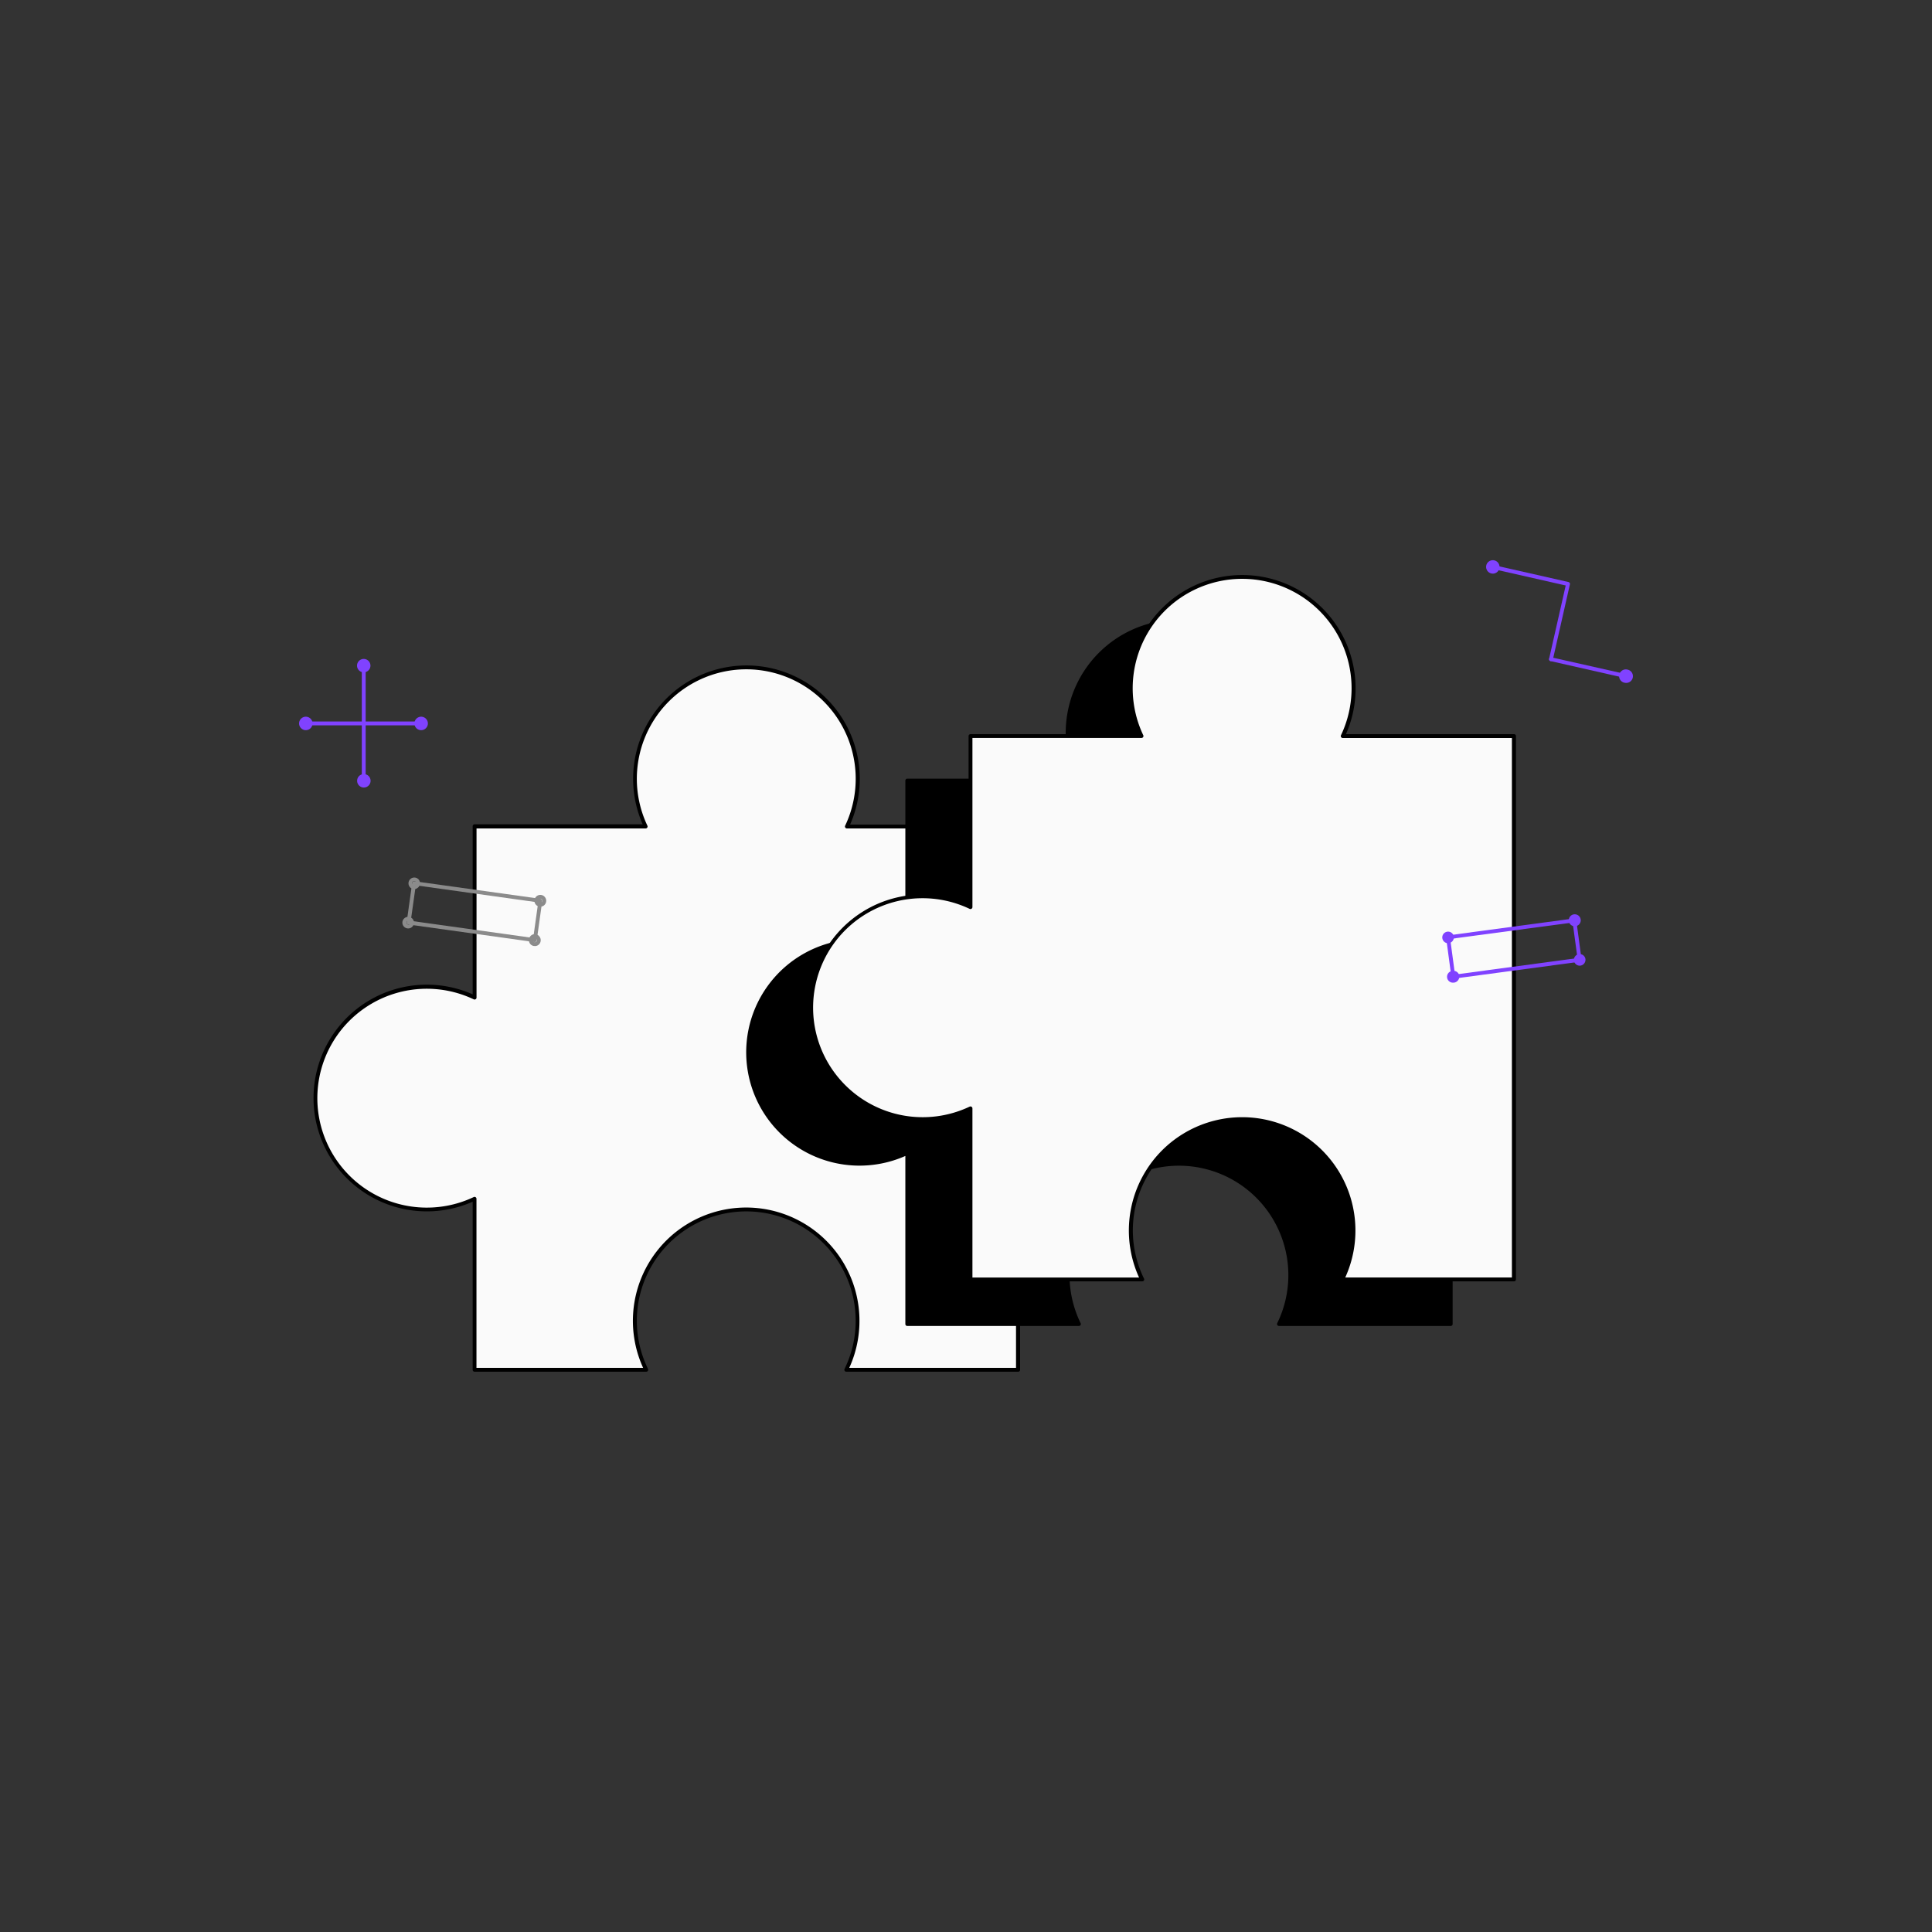 <svg xmlns="http://www.w3.org/2000/svg" viewBox="0 0 1000 1000"><rect x="0" y="0" width="1000" height="1000" fill="#333333" stroke="none"/><defs><style>.cls-1{fill:#fafafa;}.cls-2{fill:#8042ff;}.cls-3{fill:#8b8b8b;}</style></defs><title>target_users_ico</title><g id="Warstwa_2" data-name="Warstwa 2"><path class="cls-1" d="M438.35,427.8a57.64,57.64,0,1,0-104.16,0H245.65v88.54a57.64,57.64,0,1,0,0,104.16V709h88.84a57.64,57.64,0,1,1,103.56,0h88.84V427.8Z"/><path d="M526.89,710H438.05a1,1,0,0,1-.85-.47,1,1,0,0,1-.05-1,56.64,56.64,0,1,0-107.4-28.66,56.86,56.86,0,0,0,5.64,28.66,1,1,0,0,1-.05,1,1,1,0,0,1-.85.47H245.65a1,1,0,0,1-1-1v-87a58.66,58.66,0,0,1-82.25-57.33,58.65,58.65,0,0,1,82.25-50v-87a1,1,0,0,1,1-1h87A58.66,58.66,0,0,1,390,344.55a58.65,58.65,0,0,1,50,82.25h87a1,1,0,0,1,1,1V709A1,1,0,0,1,526.89,710Zm-87.26-2h86.26V428.8H438.35a1,1,0,0,1-.9-1.43,56.66,56.66,0,0,0-47.62-80.82,56.66,56.66,0,0,0-54.74,80.82,1,1,0,0,1-.9,1.43H246.65v87.54a1,1,0,0,1-.46.85,1,1,0,0,1-1,.06,56.64,56.64,0,0,0-80.82,47.61,56.66,56.66,0,0,0,80.82,54.74,1,1,0,0,1,1.43.9V708h86.26a58.64,58.64,0,0,1,49.7-82.87,58.66,58.66,0,0,1,57,82.87Z"/><path d="M662.3,404.08a57.65,57.65,0,1,0-104.15,0H469.61v88.54a57.64,57.64,0,1,0,0,104.16v88.54h88.83a57.65,57.65,0,1,1,103.57,0h88.83V404.08Z"/><path d="M750.84,686.32H662a1,1,0,0,1-.9-1.44,56.64,56.64,0,1,0-107.4-28.66,56.79,56.79,0,0,0,5.63,28.66,1,1,0,0,1-.9,1.44H469.61a1,1,0,0,1-1-1v-87a58.65,58.65,0,1,1-28-112.13,59,59,0,0,1,28,4.85v-87a1,1,0,0,1,1-1h87a58.64,58.64,0,1,1,112.12-28,58.86,58.86,0,0,1-4.85,28h87a1,1,0,0,1,1,1V685.32A1,1,0,0,1,750.84,686.32Zm-87.25-2h86.25V405.08H662.3a1,1,0,0,1-.9-1.43,56.64,56.64,0,0,0-47.61-80.82,56.65,56.65,0,0,0-54.74,80.82,1,1,0,0,1-.9,1.43H470.61v87.54a1,1,0,0,1-.47.84,1,1,0,0,1-1,.06,56.65,56.65,0,0,0-80.83,47.61,56.65,56.65,0,0,0,80.83,54.74,1,1,0,0,1,1,.06,1,1,0,0,1,.47.85v87.54h86.25a58.66,58.66,0,0,1,49.71-82.87,58.66,58.66,0,0,1,57,82.87Z"/><path class="cls-1" d="M695,381a57.65,57.65,0,1,0-104.15,0H502.33v88.54a57.64,57.64,0,1,0,0,104.16v88.54h88.83a57.65,57.65,0,1,1,103.57,0h88.83V381Z"/><path d="M783.56,663.22H694.73a1,1,0,0,1-.85-.47,1,1,0,0,1,0-1,56.64,56.64,0,1,0-107.4-28.66,56.75,56.75,0,0,0,5.63,28.66,1,1,0,0,1,0,1,1,1,0,0,1-.85.47H502.33a1,1,0,0,1-1-1v-87a58.65,58.65,0,0,1-82.25-57.33A58.65,58.65,0,0,1,501.33,468V381a1,1,0,0,1,1-1h87a58.65,58.65,0,0,1,57.32-82.25,58.65,58.65,0,0,1,50,82.25h87a1,1,0,0,1,1,1V662.22A1,1,0,0,1,783.56,663.22Zm-87.25-2h86.25V382H695a1,1,0,0,1-.84-.46,1,1,0,0,1-.06-1,56.64,56.64,0,0,0-47.61-80.82,56.65,56.65,0,0,0-54.74,80.82,1,1,0,0,1-.9,1.43H503.33v87.54a1,1,0,0,1-.47.85,1,1,0,0,1-1,.06,56.64,56.64,0,0,0-65.56,90,56.69,56.69,0,0,0,65.56,12.38,1,1,0,0,1,1,.06,1,1,0,0,1,.47.84v87.54h86.25a58.66,58.66,0,0,1,49.71-82.87,58.66,58.66,0,0,1,57,82.87Z"/><path class="cls-2" d="M752.24,506.57a1,1,0,0,1-1-.86l-2.74-20.41a1,1,0,0,1,.85-1.12l65.39-8.79a1,1,0,0,1,.74.2,1,1,0,0,1,.39.66l2.74,20.4a1,1,0,0,1-.86,1.13l-65.39,8.78ZM750.62,486l2.48,18.43,63.4-8.52L814,477.5Z"/><circle class="cls-2" cx="752.24" cy="505.57" r="2.04"/><path class="cls-2" d="M752.23,508.62a3,3,0,0,1-.4-6.07,3,3,0,0,1,2.83,4.87,3,3,0,0,1-2,1.17A3,3,0,0,1,752.23,508.62Zm0-4.09h-.14a1,1,0,0,0-.9,1.17,1.07,1.07,0,0,0,1.18.9h0a1,1,0,0,0,.69-.4,1.09,1.09,0,0,0,.21-.78A1,1,0,0,0,752.24,504.53Z"/><circle class="cls-2" cx="749.5" cy="485.17" r="2.04"/><path class="cls-2" d="M749.49,488.21a3,3,0,1,1,3-3.45,3.06,3.06,0,0,1-.6,2.25,3,3,0,0,1-2,1.17A2.73,2.73,0,0,1,749.49,488.21Zm0-4.09h-.14a1,1,0,0,0-.69.4,1.08,1.08,0,0,0-.21.78,1.07,1.07,0,0,0,.4.69,1,1,0,0,0,.78.2h0a1,1,0,0,0,.69-.4,1,1,0,0,0,.2-.77A1,1,0,0,0,749.5,484.12Z"/><circle class="cls-2" cx="817.63" cy="496.79" r="2.04"/><path class="cls-2" d="M817.62,499.83a3,3,0,1,1,3-3.45,3.06,3.06,0,0,1-.6,2.25,3,3,0,0,1-2,1.17A2.73,2.73,0,0,1,817.62,499.83Zm0-4.09h-.14a1,1,0,0,0-.69.4,1.08,1.08,0,0,0-.21.78,1.07,1.07,0,0,0,.4.69,1,1,0,0,0,.78.2,1,1,0,0,0,.69-.4,1,1,0,0,0,.2-.77A1,1,0,0,0,817.63,495.74Z"/><circle class="cls-2" cx="814.89" cy="476.38" r="2.04"/><path class="cls-2" d="M814.88,479.43a3.1,3.1,0,1,1,.41,0h0A2.83,2.83,0,0,1,814.88,479.43Zm.28-1h0Zm-.27-3.07h-.14a1,1,0,1,0,.28,2.07h0a1,1,0,0,0,.69-.41,1,1,0,0,0,.2-.77A1,1,0,0,0,814.89,475.34Z"/><path class="cls-3" d="M276.83,487.62h-.14l-65.34-9.11a1,1,0,0,1-.86-1.13l2.85-20.4a.94.94,0,0,1,.38-.65,1,1,0,0,1,.74-.2l65.35,9.11a1,1,0,0,1,.66.39,1,1,0,0,1,.19.74l-2.84,20.39A1,1,0,0,1,276.83,487.62Zm-64.22-11L276,485.49l2.57-18.41-63.36-8.84Z"/><path class="cls-3" d="M211.49,480.55l-.43,0h0a3,3,0,1,1,.43,0Zm-.15-2a1,1,0,0,0,1.18-.89,1,1,0,0,0-.2-.77,1,1,0,0,0-1.87.48,1,1,0,0,0,.2.77,1,1,0,0,0,.69.41Z"/><path class="cls-3" d="M214.33,460.16l-.42,0h0a3,3,0,1,1,2.85-4.85,3.05,3.05,0,0,1-2.43,4.88Zm0-4.09a1,1,0,0,0-1,.9,1,1,0,0,0,.2.77,1,1,0,0,0,.69.41h0a1,1,0,0,0,.78-.2,1.07,1.07,0,0,0,.4-.69,1,1,0,0,0-.89-1.18Z"/><path class="cls-3" d="M276.83,489.66l-.42,0a3,3,0,0,1-2.6-3.43,3,3,0,0,1,5.45-1.42,3,3,0,0,1,.58,2.26,3,3,0,0,1-3,2.62Zm0-4.09a1,1,0,0,0-.84,1.68,1.07,1.07,0,0,0,.69.4,1,1,0,0,0,1.18-.89,1,1,0,0,0-.2-.77,1,1,0,0,0-.69-.41Z"/><path class="cls-3" d="M279.68,469.27a3.11,3.11,0,0,1-.43,0h0a3.05,3.05,0,1,1,2.26-.59A3,3,0,0,1,279.68,469.27Zm0-4.09a1,1,0,0,0-.63.21,1,1,0,0,0-.2,1.46,1,1,0,0,0,.69.41h0a1,1,0,0,0,.77-.2,1.08,1.08,0,0,0,.41-.69,1.06,1.06,0,0,0-.9-1.18Z"/><path class="cls-2" d="M841.71,351a.91.91,0,0,1-.23,0l-38.92-8.82a1,1,0,0,1,.44-1.95L841.93,349a1,1,0,0,1-.22,2Z"/><path class="cls-2" d="M802.78,342.18l-.22,0a1,1,0,0,1-.75-1.19l8.6-37.95-37.95-8.6a1,1,0,0,1,.44-2l38.93,8.82a1,1,0,0,1,.75,1.2l-8.82,38.92A1,1,0,0,1,802.78,342.18Z"/><circle class="cls-2" cx="772.68" cy="293.44" r="2.47"/><path class="cls-2" d="M772.69,296.91a3.49,3.49,0,0,1-3.4-4.24h0a3.48,3.48,0,0,1,4.16-2.62,3.47,3.47,0,0,1,1.08,6.32A3.38,3.38,0,0,1,772.69,296.91Zm-1.45-3.8a1.47,1.47,0,0,0,1.12,1.76A1.47,1.47,0,1,0,773,292a1.44,1.44,0,0,0-1.11.19,1.47,1.47,0,0,0-.66.92Z"/><circle class="cls-2" cx="841.71" cy="350" r="2.47"/><path class="cls-2" d="M841.71,353.47a3.36,3.36,0,0,1-.77-.08,3.48,3.48,0,1,1,1.53-6.78,3.47,3.47,0,0,1-.76,6.86Zm0-5a1.48,1.48,0,0,0-.78.23,1.49,1.49,0,0,0-.65.92h0a1.44,1.44,0,0,0,.19,1.11,1.47,1.47,0,1,0,1.57-2.22A1.86,1.86,0,0,0,841.7,348.52Zm-2.41.93h0Z"/><circle class="cls-2" cx="217.97" cy="374.45" r="2.47"/><path class="cls-2" d="M218,377.93a3.48,3.48,0,1,1,3.47-3.48A3.48,3.48,0,0,1,218,377.93Zm0-4.95a1.48,1.48,0,1,0,1.47,1.47A1.47,1.47,0,0,0,218,373Z"/><path class="cls-2" d="M188.27,405.43a1,1,0,0,1-1-1V344.48a1,1,0,0,1,2,0v59.95A1,1,0,0,1,188.27,405.43Z"/><path class="cls-2" d="M218.24,375.45h-60a1,1,0,0,1,0-2h60a1,1,0,1,1,0,2Z"/><circle class="cls-2" cx="188.27" cy="344.48" r="2.47"/><path class="cls-2" d="M188.27,348a3.47,3.47,0,1,1,3.47-3.47A3.47,3.47,0,0,1,188.27,348Zm0-4.94a1.47,1.47,0,1,0,1.47,1.47A1.47,1.47,0,0,0,188.27,343Z"/><circle class="cls-2" cx="188.33" cy="404.14" r="2.47"/><path class="cls-2" d="M188.33,407.62a3.48,3.48,0,1,1,3.48-3.48A3.48,3.48,0,0,1,188.33,407.62Zm0-4.95a1.48,1.48,0,1,0,1.48,1.47A1.47,1.47,0,0,0,188.33,402.67Z"/><circle class="cls-2" cx="158.29" cy="374.45" r="2.47"/><path class="cls-2" d="M158.29,377.93a3.48,3.48,0,1,1,3.48-3.48A3.48,3.48,0,0,1,158.29,377.93Zm0-4.95a1.48,1.48,0,1,0,1.48,1.47A1.47,1.47,0,0,0,158.29,373Z"/></g></svg>